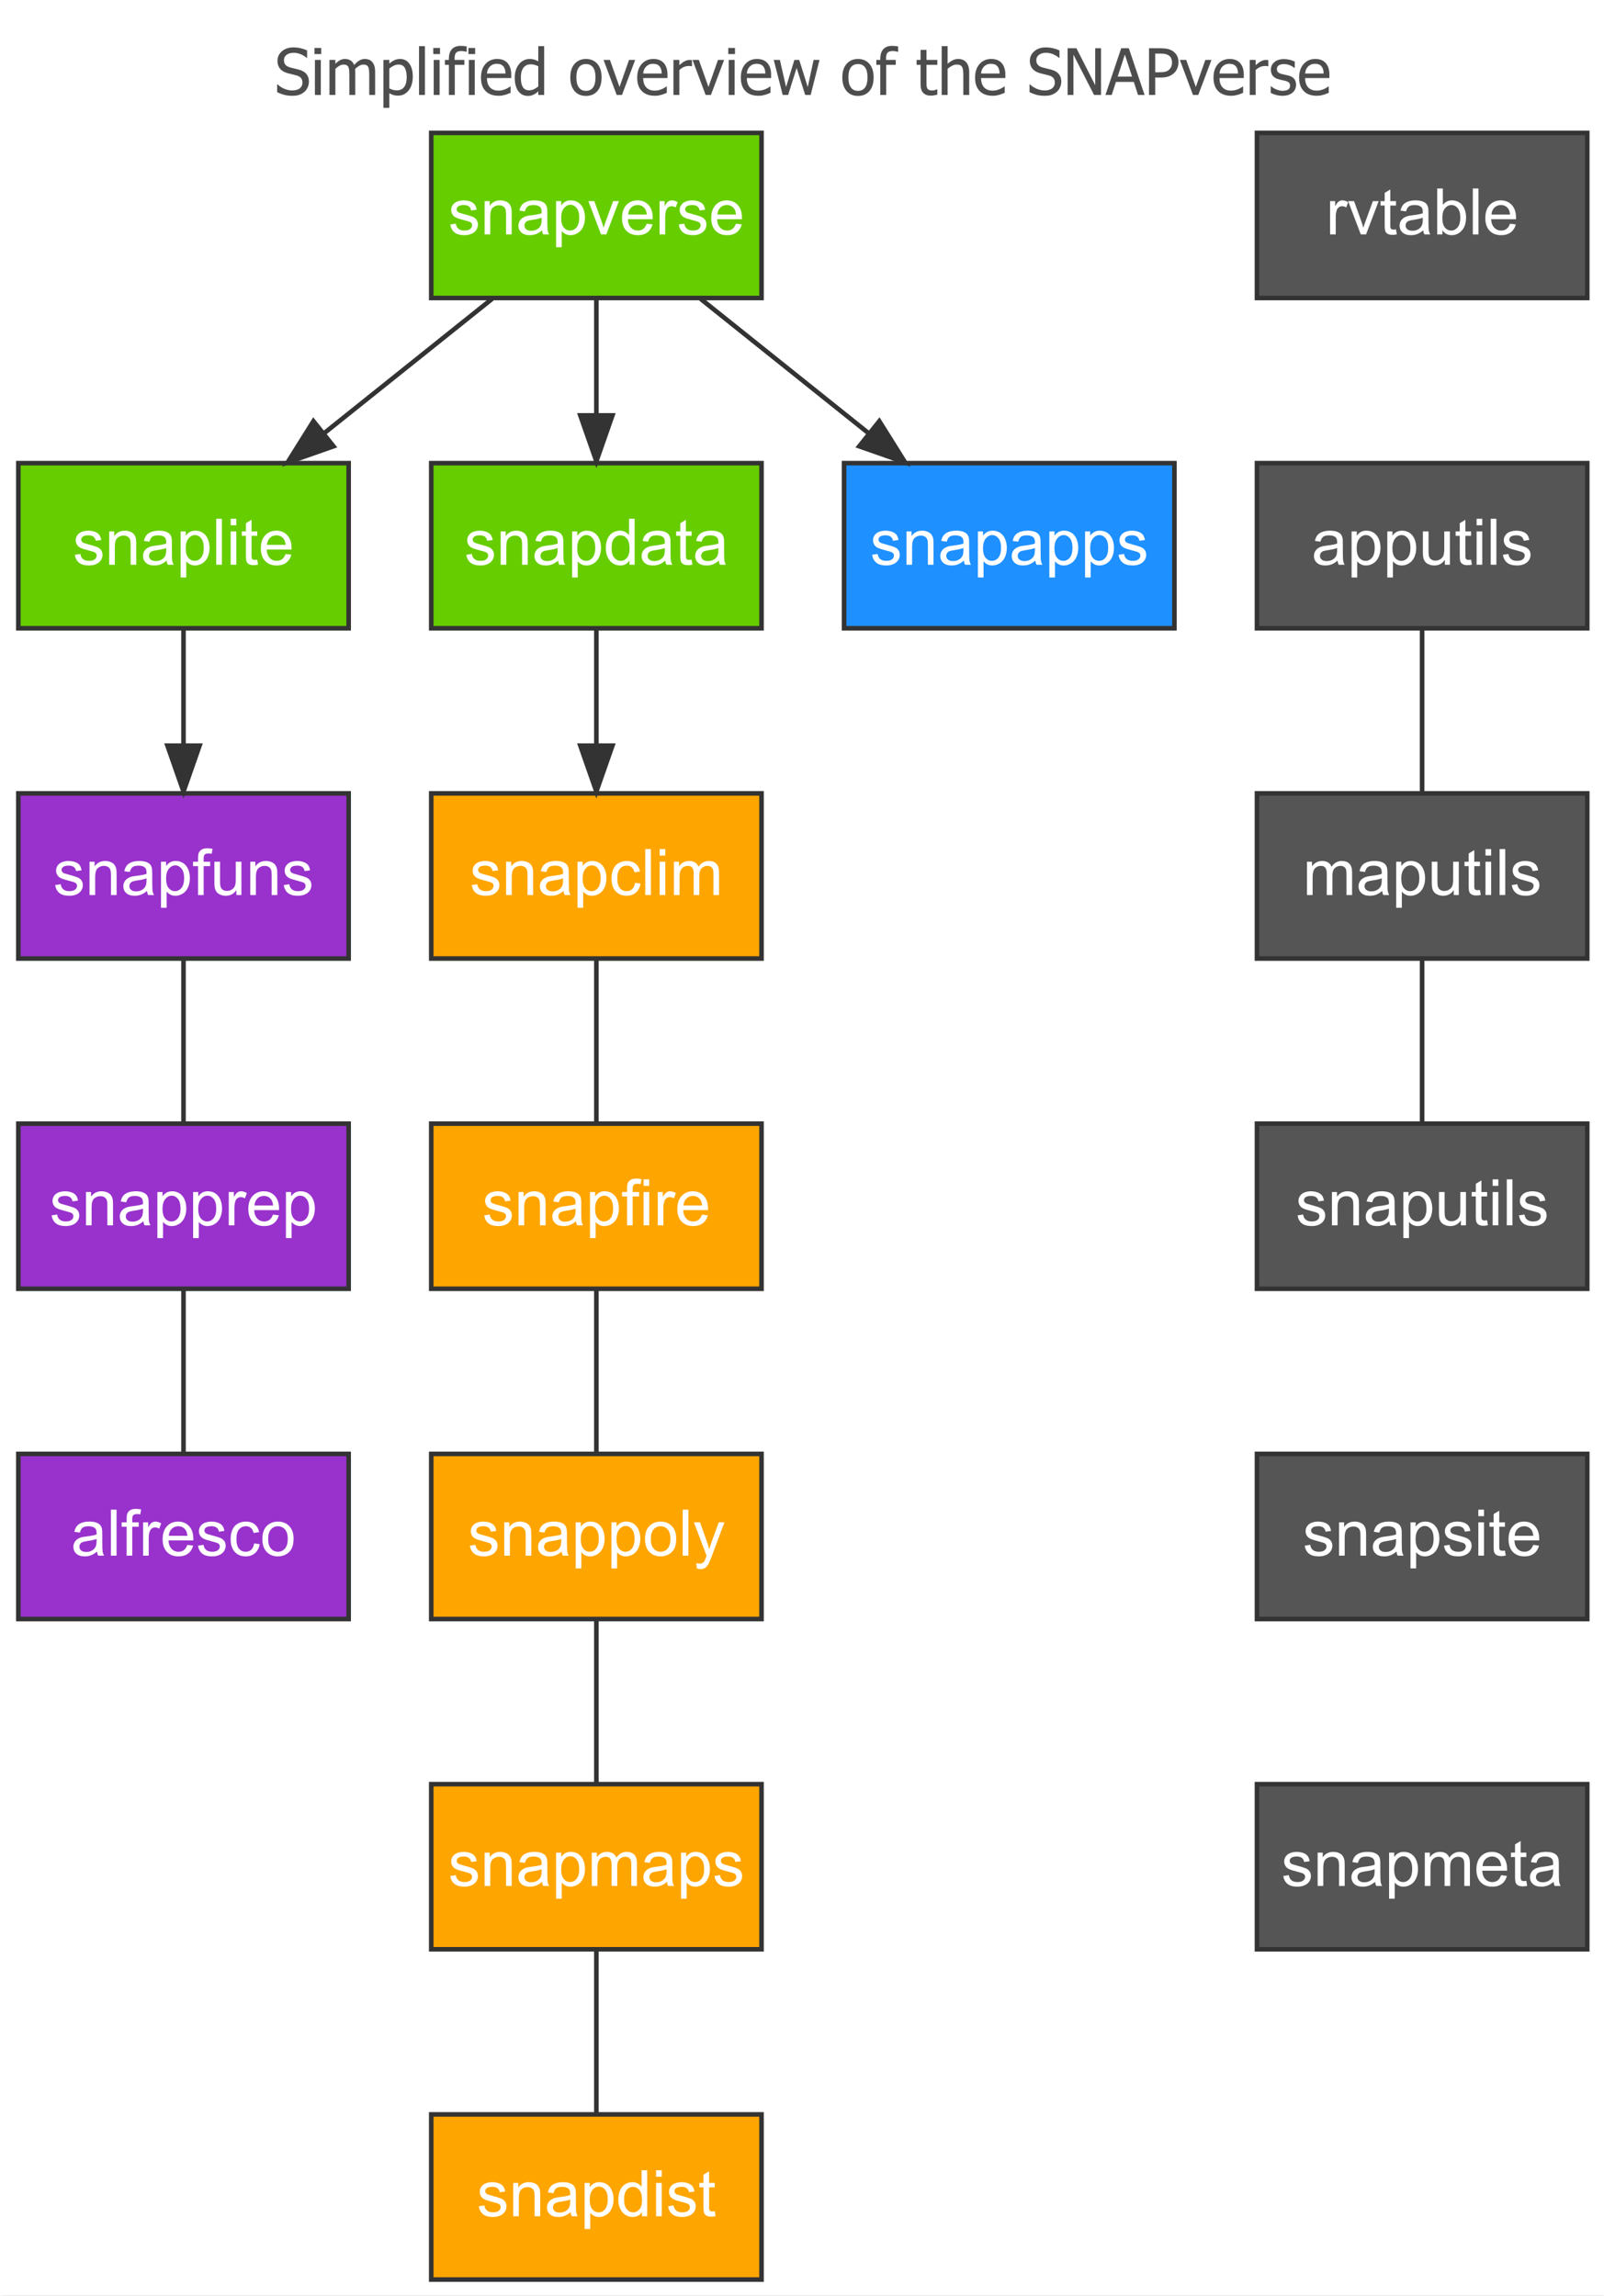 <?xml version="1.0" encoding="UTF-8"?>
<svg xmlns="http://www.w3.org/2000/svg" xmlns:xlink="http://www.w3.org/1999/xlink" width="350pt" height="501pt" viewBox="0 0 350 501" version="1.1">
<rect x="0" y="0" width="350" height="501" fill="#808080" stroke="none"/>
<defs>
<g>
<symbol overflow="visible" id="glyph0-0">
<path style="stroke:none;" d="M 1.75 0 L 1.75 -10.512 L 12.262 -10.512 L 12.262 0 Z M 2.629 -0.875 L 11.387 -0.875 L 11.387 -9.637 L 2.629 -9.637 Z M 2.629 -0.875 "/>
</symbol>
<symbol overflow="visible" id="glyph0-1">
<path style="stroke:none;" d="M 3.875 0.184 C 3.133 0.18 2.504 0.109 1.988 -0.043 C 1.465 -0.191 0.98 -0.383 0.527 -0.609 L 0.527 -2.305 L 0.621 -2.305 C 1.066 -1.883 1.57 -1.559 2.141 -1.328 C 2.703 -1.098 3.25 -0.984 3.777 -0.984 C 4.523 -0.984 5.09 -1.141 5.473 -1.453 C 5.855 -1.766 6.047 -2.176 6.051 -2.688 C 6.047 -3.09 5.945 -3.422 5.746 -3.68 C 5.543 -3.938 5.223 -4.125 4.789 -4.25 C 4.469 -4.336 4.184 -4.414 3.926 -4.477 C 3.668 -4.535 3.34 -4.613 2.949 -4.715 C 2.594 -4.805 2.281 -4.922 2.004 -5.062 C 1.723 -5.203 1.477 -5.387 1.266 -5.617 C 1.055 -5.84 0.891 -6.102 0.777 -6.406 C 0.656 -6.707 0.598 -7.059 0.602 -7.461 C 0.598 -8.281 0.918 -8.973 1.566 -9.535 C 2.207 -10.09 3.031 -10.371 4.031 -10.375 C 4.602 -10.371 5.141 -10.312 5.648 -10.203 C 6.156 -10.086 6.625 -9.926 7.062 -9.719 L 7.062 -8.094 L 6.961 -8.094 C 6.633 -8.387 6.215 -8.648 5.711 -8.871 C 5.203 -9.09 4.672 -9.199 4.121 -9.203 C 3.488 -9.199 2.98 -9.051 2.594 -8.762 C 2.203 -8.465 2.008 -8.078 2.012 -7.602 C 2.008 -7.164 2.121 -6.82 2.352 -6.57 C 2.578 -6.312 2.91 -6.125 3.348 -6.008 C 3.629 -5.926 3.98 -5.84 4.398 -5.742 C 4.812 -5.645 5.156 -5.555 5.434 -5.477 C 6.133 -5.258 6.648 -4.934 6.973 -4.5 C 7.297 -4.066 7.457 -3.531 7.461 -2.902 C 7.457 -2.5 7.375 -2.109 7.215 -1.723 C 7.051 -1.336 6.824 -1.008 6.535 -0.738 C 6.203 -0.441 5.832 -0.211 5.422 -0.055 C 5.008 0.105 4.492 0.18 3.875 0.184 Z M 3.875 0.184 "/>
</symbol>
<symbol overflow="visible" id="glyph0-2">
<path style="stroke:none;" d="M 2.246 0 L 0.957 0 L 0.957 -7.645 L 2.246 -7.645 Z M 2.332 -8.922 L 0.867 -8.922 L 0.867 -10.258 L 2.332 -10.258 Z M 2.332 -8.922 "/>
</symbol>
<symbol overflow="visible" id="glyph0-3">
<path style="stroke:none;" d="M 9.609 0 L 9.609 -4.422 C 9.609 -4.77 9.594 -5.094 9.566 -5.395 C 9.539 -5.691 9.48 -5.926 9.395 -6.098 C 9.301 -6.277 9.172 -6.41 9.004 -6.5 C 8.836 -6.586 8.609 -6.633 8.32 -6.633 C 8.055 -6.633 7.77 -6.551 7.469 -6.387 C 7.164 -6.223 6.852 -5.988 6.527 -5.688 C 6.531 -5.605 6.535 -5.512 6.543 -5.41 C 6.547 -5.301 6.551 -5.176 6.555 -5.031 L 6.555 0 L 5.27 0 L 5.27 -4.422 C 5.266 -4.77 5.254 -5.094 5.227 -5.395 C 5.199 -5.691 5.141 -5.926 5.059 -6.098 C 4.965 -6.277 4.836 -6.41 4.668 -6.5 C 4.496 -6.586 4.27 -6.633 3.984 -6.633 C 3.703 -6.633 3.41 -6.543 3.105 -6.371 C 2.801 -6.191 2.504 -5.973 2.219 -5.707 L 2.219 0 L 0.93 0 L 0.93 -7.645 L 2.219 -7.645 L 2.219 -6.797 C 2.551 -7.133 2.883 -7.391 3.219 -7.578 C 3.547 -7.758 3.914 -7.852 4.312 -7.855 C 4.762 -7.852 5.16 -7.75 5.512 -7.547 C 5.859 -7.34 6.125 -7 6.309 -6.535 C 6.695 -6.965 7.074 -7.293 7.445 -7.52 C 7.812 -7.738 8.215 -7.852 8.648 -7.855 C 8.977 -7.852 9.273 -7.801 9.547 -7.699 C 9.812 -7.598 10.047 -7.434 10.25 -7.207 C 10.453 -6.973 10.613 -6.68 10.727 -6.336 C 10.836 -5.984 10.891 -5.551 10.895 -5.031 L 10.895 0 Z M 9.609 0 "/>
</symbol>
<symbol overflow="visible" id="glyph0-4">
<path style="stroke:none;" d="M 7.344 -4.023 C 7.34 -2.746 7.035 -1.73 6.43 -0.98 C 5.816 -0.223 5.047 0.152 4.121 0.152 C 3.738 0.152 3.402 0.105 3.113 0.02 C 2.816 -0.066 2.52 -0.195 2.219 -0.383 L 2.219 2.82 L 0.93 2.82 L 0.93 -7.645 L 2.219 -7.645 L 2.219 -6.844 C 2.535 -7.129 2.891 -7.367 3.281 -7.562 C 3.672 -7.754 4.098 -7.852 4.559 -7.855 C 5.434 -7.852 6.113 -7.504 6.605 -6.816 C 7.094 -6.121 7.34 -5.191 7.344 -4.023 Z M 6.016 -3.879 C 6.012 -4.75 5.871 -5.426 5.598 -5.91 C 5.316 -6.391 4.867 -6.633 4.242 -6.633 C 3.875 -6.633 3.52 -6.551 3.184 -6.387 C 2.84 -6.223 2.52 -6.012 2.219 -5.762 L 2.219 -1.43 C 2.551 -1.266 2.84 -1.152 3.082 -1.094 C 3.32 -1.035 3.594 -1.008 3.906 -1.008 C 4.57 -1.008 5.09 -1.25 5.461 -1.738 C 5.828 -2.223 6.012 -2.938 6.016 -3.879 Z M 6.016 -3.879 "/>
</symbol>
<symbol overflow="visible" id="glyph0-5">
<path style="stroke:none;" d="M 2.246 0 L 0.957 0 L 0.957 -10.648 L 2.246 -10.648 Z M 2.246 0 "/>
</symbol>
<symbol overflow="visible" id="glyph0-6">
<path style="stroke:none;" d="M 4.953 -9.418 L 4.887 -9.418 C 4.77 -9.453 4.602 -9.492 4.391 -9.535 C 4.172 -9.57 3.984 -9.59 3.82 -9.594 C 3.273 -9.59 2.883 -9.469 2.656 -9.227 C 2.422 -8.98 2.309 -8.539 2.312 -7.902 L 2.312 -7.645 L 4.441 -7.645 L 4.441 -6.578 L 2.355 -6.578 L 2.355 0 L 1.066 0 L 1.066 -6.578 L 0.199 -6.578 L 0.199 -7.645 L 1.066 -7.645 L 1.066 -7.898 C 1.066 -8.82 1.285 -9.52 1.73 -9.996 C 2.168 -10.473 2.805 -10.711 3.633 -10.715 C 3.867 -10.711 4.098 -10.699 4.332 -10.676 C 4.559 -10.652 4.766 -10.625 4.953 -10.594 Z M 4.953 -9.418 "/>
</symbol>
<symbol overflow="visible" id="glyph0-7">
<path style="stroke:none;" d="M 4.25 0.18 C 3.027 0.176 2.082 -0.164 1.41 -0.852 C 0.734 -1.535 0.398 -2.512 0.402 -3.777 C 0.398 -5.02 0.723 -6.012 1.379 -6.75 C 2.027 -7.484 2.883 -7.852 3.941 -7.855 C 4.414 -7.852 4.832 -7.781 5.199 -7.648 C 5.562 -7.508 5.883 -7.297 6.16 -7.008 C 6.43 -6.715 6.641 -6.355 6.789 -5.938 C 6.934 -5.512 7.008 -4.996 7.008 -4.387 L 7.008 -3.688 L 1.711 -3.688 C 1.711 -2.797 1.934 -2.117 2.379 -1.648 C 2.824 -1.176 3.441 -0.941 4.234 -0.945 C 4.516 -0.941 4.793 -0.973 5.066 -1.039 C 5.336 -1.102 5.582 -1.184 5.805 -1.285 C 6.035 -1.387 6.23 -1.488 6.391 -1.59 C 6.551 -1.684 6.684 -1.777 6.789 -1.867 L 6.863 -1.867 L 6.863 -0.465 C 6.707 -0.402 6.52 -0.328 6.301 -0.242 C 6.074 -0.148 5.875 -0.082 5.699 -0.035 C 5.445 0.035 5.219 0.086 5.02 0.125 C 4.812 0.156 4.555 0.176 4.25 0.18 Z M 5.754 -4.676 C 5.746 -5.02 5.703 -5.316 5.633 -5.57 C 5.555 -5.816 5.449 -6.027 5.316 -6.207 C 5.16 -6.395 4.969 -6.543 4.738 -6.645 C 4.5 -6.746 4.211 -6.797 3.867 -6.797 C 3.523 -6.797 3.23 -6.742 2.992 -6.641 C 2.75 -6.535 2.531 -6.387 2.34 -6.191 C 2.145 -5.988 2 -5.766 1.902 -5.523 C 1.797 -5.277 1.734 -4.996 1.711 -4.676 Z M 5.754 -4.676 "/>
</symbol>
<symbol overflow="visible" id="glyph0-8">
<path style="stroke:none;" d="M 6.816 0 L 5.531 0 L 5.531 -0.781 C 5.328 -0.609 5.152 -0.473 5.008 -0.363 C 4.859 -0.254 4.688 -0.152 4.496 -0.062 C 4.309 0.027 4.121 0.094 3.926 0.141 C 3.73 0.188 3.5 0.211 3.242 0.211 C 2.824 0.211 2.441 0.125 2.09 -0.047 C 1.734 -0.219 1.434 -0.473 1.191 -0.809 C 0.934 -1.145 0.738 -1.559 0.605 -2.055 C 0.465 -2.551 0.398 -3.121 0.402 -3.766 C 0.398 -4.434 0.484 -5.012 0.664 -5.504 C 0.836 -5.992 1.078 -6.422 1.383 -6.789 C 1.66 -7.121 1.996 -7.383 2.391 -7.57 C 2.785 -7.758 3.199 -7.852 3.633 -7.855 C 4.016 -7.852 4.348 -7.809 4.633 -7.727 C 4.914 -7.641 5.215 -7.512 5.531 -7.336 L 5.531 -10.648 L 6.816 -10.648 Z M 5.531 -1.863 L 5.531 -6.27 C 5.211 -6.422 4.922 -6.527 4.668 -6.59 C 4.414 -6.648 4.141 -6.68 3.848 -6.68 C 3.184 -6.68 2.664 -6.43 2.293 -5.938 C 1.914 -5.438 1.727 -4.723 1.73 -3.793 C 1.727 -2.887 1.871 -2.199 2.16 -1.727 C 2.445 -1.246 2.906 -1.008 3.543 -1.012 C 3.879 -1.008 4.219 -1.086 4.562 -1.242 C 4.902 -1.395 5.227 -1.602 5.531 -1.863 Z M 5.531 -1.863 "/>
</symbol>
<symbol overflow="visible" id="glyph0-9">
<path style="stroke:none;" d=""/>
</symbol>
<symbol overflow="visible" id="glyph0-10">
<path style="stroke:none;" d="M 7.219 -3.82 C 7.219 -2.531 6.906 -1.535 6.289 -0.84 C 5.664 -0.137 4.84 0.211 3.812 0.211 C 2.746 0.211 1.91 -0.148 1.305 -0.871 C 0.691 -1.594 0.387 -2.578 0.391 -3.82 C 0.387 -5.094 0.699 -6.082 1.332 -6.793 C 1.957 -7.496 2.785 -7.852 3.812 -7.855 C 4.84 -7.852 5.664 -7.5 6.289 -6.797 C 6.906 -6.094 7.219 -5.102 7.219 -3.82 Z M 5.891 -3.82 C 5.887 -4.809 5.707 -5.543 5.352 -6.023 C 4.988 -6.504 4.477 -6.742 3.812 -6.746 C 3.137 -6.742 2.621 -6.504 2.262 -6.023 C 1.898 -5.543 1.715 -4.809 1.719 -3.82 C 1.715 -2.859 1.898 -2.129 2.262 -1.637 C 2.621 -1.137 3.137 -0.891 3.812 -0.895 C 4.473 -0.891 4.984 -1.133 5.348 -1.625 C 5.707 -2.109 5.887 -2.844 5.891 -3.82 Z M 5.891 -3.82 "/>
</symbol>
<symbol overflow="visible" id="glyph0-11">
<path style="stroke:none;" d="M 6.938 -7.645 L 4.059 0 L 2.902 0 L 0.043 -7.645 L 1.43 -7.645 L 3.523 -1.746 L 5.598 -7.645 Z M 6.938 -7.645 "/>
</symbol>
<symbol overflow="visible" id="glyph0-12">
<path style="stroke:none;" d="M 4.98 -6.262 L 4.914 -6.262 C 4.816 -6.285 4.715 -6.301 4.609 -6.312 C 4.5 -6.316 4.371 -6.32 4.223 -6.324 C 3.875 -6.32 3.531 -6.246 3.188 -6.098 C 2.844 -5.945 2.52 -5.723 2.219 -5.426 L 2.219 0 L 0.93 0 L 0.93 -7.645 L 2.219 -7.645 L 2.219 -6.508 C 2.684 -6.918 3.094 -7.211 3.445 -7.387 C 3.793 -7.555 4.129 -7.641 4.461 -7.645 C 4.59 -7.641 4.691 -7.637 4.758 -7.633 C 4.824 -7.625 4.898 -7.613 4.98 -7.602 Z M 4.98 -6.262 "/>
</symbol>
<symbol overflow="visible" id="glyph0-13">
<path style="stroke:none;" d="M 10.195 -7.645 L 8.262 0 L 7.07 0 L 5.199 -5.891 L 3.348 0 L 2.164 0 L 0.207 -7.645 L 1.547 -7.645 L 2.895 -1.723 L 4.707 -7.645 L 5.77 -7.645 L 7.629 -1.723 L 8.902 -7.645 Z M 10.195 -7.645 "/>
</symbol>
<symbol overflow="visible" id="glyph0-14">
<path style="stroke:none;" d="M 3.242 0.152 C 2.539 0.152 1.992 -0.047 1.602 -0.445 C 1.203 -0.844 1.008 -1.473 1.012 -2.34 L 1.012 -6.578 L 0.145 -6.578 L 0.145 -7.645 L 1.012 -7.645 L 1.012 -9.84 L 2.301 -9.84 L 2.301 -7.645 L 4.668 -7.645 L 4.668 -6.578 L 2.301 -6.578 L 2.301 -2.941 C 2.297 -2.551 2.305 -2.25 2.32 -2.043 C 2.332 -1.832 2.383 -1.637 2.477 -1.457 C 2.551 -1.297 2.676 -1.176 2.852 -1.098 C 3.023 -1.016 3.258 -0.977 3.559 -0.98 C 3.766 -0.977 3.969 -1.008 4.168 -1.07 C 4.359 -1.129 4.504 -1.18 4.594 -1.227 L 4.668 -1.227 L 4.668 -0.07 C 4.422 0 4.176 0.055 3.93 0.094 C 3.68 0.133 3.449 0.152 3.242 0.152 Z M 3.242 0.152 "/>
</symbol>
<symbol overflow="visible" id="glyph0-15">
<path style="stroke:none;" d="M 6.938 0 L 5.652 0 L 5.652 -4.352 C 5.648 -4.699 5.633 -5.027 5.602 -5.332 C 5.566 -5.637 5.5 -5.879 5.406 -6.062 C 5.301 -6.254 5.156 -6.398 4.969 -6.492 C 4.781 -6.586 4.523 -6.633 4.203 -6.633 C 3.879 -6.633 3.551 -6.547 3.211 -6.375 C 2.871 -6.203 2.539 -5.98 2.219 -5.707 L 2.219 0 L 0.93 0 L 0.93 -10.648 L 2.219 -10.648 L 2.219 -6.797 C 2.598 -7.137 2.977 -7.398 3.352 -7.582 C 3.727 -7.762 4.121 -7.852 4.535 -7.855 C 5.289 -7.852 5.875 -7.605 6.301 -7.113 C 6.723 -6.617 6.938 -5.898 6.938 -4.961 Z M 6.938 0 "/>
</symbol>
<symbol overflow="visible" id="glyph0-16">
<path style="stroke:none;" d="M 8.32 0 L 6.801 0 L 2.301 -8.785 L 2.301 0 L 1.035 0 L 1.035 -10.191 L 2.957 -10.191 L 7.055 -2.121 L 7.055 -10.191 L 8.32 -10.191 Z M 8.32 0 "/>
</symbol>
<symbol overflow="visible" id="glyph0-17">
<path style="stroke:none;" d="M -0.07 0 L 3.367 -10.191 L 5.035 -10.191 L 8.473 0 L 7.043 0 L 6.117 -2.848 L 2.223 -2.848 L 1.301 0 Z M 5.742 -4.004 L 4.168 -8.809 L 2.602 -4.004 Z M 5.742 -4.004 "/>
</symbol>
<symbol overflow="visible" id="glyph0-18">
<path style="stroke:none;" d="M 7.465 -7.117 C 7.465 -6.672 7.383 -6.254 7.227 -5.859 C 7.066 -5.465 6.852 -5.129 6.578 -4.852 C 6.223 -4.504 5.809 -4.238 5.336 -4.062 C 4.859 -3.883 4.262 -3.797 3.539 -3.797 L 2.387 -3.797 L 2.387 0 L 1.035 0 L 1.035 -10.191 L 3.594 -10.191 C 4.191 -10.188 4.707 -10.137 5.133 -10.039 C 5.555 -9.934 5.926 -9.773 6.254 -9.555 C 6.629 -9.293 6.926 -8.961 7.145 -8.562 C 7.355 -8.16 7.465 -7.68 7.465 -7.117 Z M 6.055 -7.082 C 6.051 -7.43 5.992 -7.734 5.875 -8 C 5.754 -8.258 5.57 -8.473 5.324 -8.637 C 5.109 -8.777 4.859 -8.875 4.574 -8.938 C 4.289 -8.992 3.934 -9.023 3.512 -9.027 L 2.387 -9.027 L 2.387 -4.953 L 3.312 -4.953 C 3.855 -4.949 4.297 -4.996 4.637 -5.086 C 4.973 -5.176 5.254 -5.332 5.48 -5.562 C 5.676 -5.766 5.824 -5.992 5.918 -6.234 C 6.008 -6.477 6.051 -6.758 6.055 -7.082 Z M 6.055 -7.082 "/>
</symbol>
<symbol overflow="visible" id="glyph0-19">
<path style="stroke:none;" d="M 2.996 0.184 C 2.48 0.18 2.004 0.117 1.562 -0.02 C 1.113 -0.152 0.746 -0.301 0.457 -0.457 L 0.457 -1.902 L 0.527 -1.902 C 0.637 -1.812 0.766 -1.715 0.914 -1.613 C 1.062 -1.504 1.258 -1.395 1.504 -1.285 C 1.723 -1.184 1.965 -1.098 2.227 -1.02 C 2.488 -0.941 2.762 -0.902 3.047 -0.902 C 3.25 -0.902 3.465 -0.926 3.699 -0.973 C 3.93 -1.02 4.105 -1.078 4.223 -1.156 C 4.379 -1.258 4.492 -1.371 4.566 -1.488 C 4.637 -1.605 4.676 -1.785 4.676 -2.027 C 4.676 -2.332 4.59 -2.559 4.426 -2.715 C 4.254 -2.867 3.961 -3 3.539 -3.105 C 3.375 -3.145 3.16 -3.191 2.895 -3.25 C 2.629 -3.301 2.383 -3.359 2.164 -3.43 C 1.574 -3.594 1.148 -3.855 0.887 -4.211 C 0.621 -4.562 0.492 -4.992 0.492 -5.496 C 0.492 -6.184 0.75 -6.742 1.273 -7.176 C 1.789 -7.609 2.48 -7.828 3.348 -7.828 C 3.77 -7.828 4.195 -7.773 4.625 -7.672 C 5.051 -7.562 5.414 -7.43 5.707 -7.273 L 5.707 -5.898 L 5.641 -5.898 C 5.309 -6.156 4.941 -6.363 4.539 -6.516 C 4.133 -6.664 3.727 -6.738 3.32 -6.742 C 2.895 -6.738 2.535 -6.648 2.242 -6.473 C 1.949 -6.293 1.805 -6.023 1.805 -5.668 C 1.805 -5.344 1.891 -5.105 2.066 -4.949 C 2.238 -4.789 2.516 -4.66 2.902 -4.566 C 3.09 -4.512 3.305 -4.461 3.539 -4.414 C 3.773 -4.363 4.02 -4.309 4.285 -4.25 C 4.848 -4.105 5.273 -3.871 5.559 -3.543 C 5.844 -3.211 5.988 -2.766 5.988 -2.203 C 5.988 -1.875 5.922 -1.562 5.793 -1.27 C 5.66 -0.973 5.469 -0.719 5.223 -0.512 C 4.945 -0.281 4.637 -0.113 4.293 0.004 C 3.945 0.121 3.512 0.18 2.996 0.184 Z M 2.996 0.184 "/>
</symbol>
<symbol overflow="visible" id="glyph1-0">
<path style="stroke:none;" d="M 1.75 0 L 1.75 -8.758 L 8.758 -8.758 L 8.758 0 Z M 1.973 -0.219 L 8.539 -0.219 L 8.539 -8.539 L 1.973 -8.539 Z M 1.973 -0.219 "/>
</symbol>
<symbol overflow="visible" id="glyph1-1">
<path style="stroke:none;" d="M 0.43 -2.168 L 1.648 -2.359 C 1.711 -1.871 1.902 -1.496 2.219 -1.238 C 2.527 -0.973 2.965 -0.844 3.531 -0.848 C 4.094 -0.844 4.512 -0.957 4.789 -1.191 C 5.059 -1.418 5.195 -1.691 5.199 -2.004 C 5.195 -2.281 5.078 -2.5 4.84 -2.66 C 4.668 -2.77 4.246 -2.906 3.578 -3.078 C 2.672 -3.305 2.047 -3.504 1.699 -3.672 C 1.348 -3.836 1.082 -4.066 0.906 -4.363 C 0.723 -4.656 0.633 -4.98 0.637 -5.336 C 0.633 -5.66 0.707 -5.961 0.859 -6.238 C 1.004 -6.512 1.207 -6.742 1.465 -6.926 C 1.652 -7.066 1.91 -7.184 2.246 -7.285 C 2.574 -7.379 2.93 -7.43 3.312 -7.434 C 3.879 -7.43 4.379 -7.348 4.812 -7.184 C 5.242 -7.02 5.562 -6.797 5.77 -6.516 C 5.973 -6.234 6.113 -5.859 6.191 -5.391 L 4.988 -5.227 C 4.93 -5.602 4.773 -5.891 4.512 -6.102 C 4.25 -6.309 3.879 -6.414 3.402 -6.418 C 2.832 -6.414 2.426 -6.32 2.188 -6.137 C 1.945 -5.949 1.828 -5.73 1.828 -5.48 C 1.828 -5.316 1.875 -5.176 1.977 -5.051 C 2.074 -4.918 2.234 -4.809 2.449 -4.723 C 2.57 -4.676 2.934 -4.57 3.539 -4.406 C 4.406 -4.172 5.012 -3.98 5.359 -3.836 C 5.703 -3.684 5.973 -3.469 6.172 -3.188 C 6.367 -2.906 6.469 -2.555 6.469 -2.137 C 6.469 -1.723 6.348 -1.336 6.109 -0.973 C 5.867 -0.609 5.52 -0.328 5.07 -0.133 C 4.617 0.066 4.109 0.164 3.539 0.164 C 2.594 0.164 1.871 -0.031 1.379 -0.422 C 0.879 -0.812 0.562 -1.395 0.43 -2.168 Z M 0.43 -2.168 "/>
</symbol>
<symbol overflow="visible" id="glyph1-2">
<path style="stroke:none;" d="M 0.926 0 L 0.926 -7.266 L 2.031 -7.266 L 2.031 -6.234 C 2.562 -7.031 3.332 -7.43 4.344 -7.434 C 4.781 -7.43 5.188 -7.352 5.555 -7.195 C 5.922 -7.039 6.195 -6.832 6.379 -6.574 C 6.559 -6.316 6.688 -6.012 6.762 -5.668 C 6.805 -5.434 6.824 -5.035 6.828 -4.469 L 6.828 0 L 5.598 0 L 5.598 -4.422 C 5.594 -4.918 5.547 -5.293 5.453 -5.543 C 5.355 -5.793 5.184 -5.992 4.941 -6.141 C 4.695 -6.289 4.41 -6.363 4.086 -6.363 C 3.555 -6.363 3.102 -6.195 2.727 -5.863 C 2.344 -5.527 2.156 -4.895 2.156 -3.969 L 2.156 0 Z M 0.926 0 "/>
</symbol>
<symbol overflow="visible" id="glyph1-3">
<path style="stroke:none;" d="M 5.668 -0.895 C 5.207 -0.508 4.77 -0.234 4.348 -0.074 C 3.926 0.086 3.473 0.164 2.992 0.164 C 2.191 0.164 1.578 -0.031 1.148 -0.422 C 0.719 -0.812 0.504 -1.309 0.508 -1.918 C 0.504 -2.27 0.586 -2.594 0.75 -2.891 C 0.91 -3.18 1.121 -3.418 1.383 -3.598 C 1.645 -3.777 1.941 -3.91 2.273 -4.004 C 2.512 -4.062 2.875 -4.125 3.367 -4.188 C 4.359 -4.305 5.09 -4.445 5.562 -4.613 C 5.562 -4.777 5.566 -4.887 5.57 -4.934 C 5.566 -5.434 5.449 -5.785 5.223 -5.996 C 4.902 -6.27 4.438 -6.41 3.82 -6.414 C 3.238 -6.41 2.809 -6.309 2.535 -6.109 C 2.258 -5.902 2.055 -5.543 1.922 -5.031 L 0.719 -5.195 C 0.824 -5.707 1.004 -6.121 1.258 -6.441 C 1.508 -6.754 1.871 -7 2.348 -7.176 C 2.82 -7.344 3.371 -7.43 3.996 -7.434 C 4.613 -7.43 5.117 -7.355 5.508 -7.211 C 5.895 -7.062 6.18 -6.879 6.363 -6.66 C 6.543 -6.438 6.668 -6.16 6.746 -5.824 C 6.785 -5.613 6.809 -5.234 6.809 -4.688 L 6.809 -3.047 C 6.809 -1.898 6.832 -1.172 6.887 -0.871 C 6.934 -0.566 7.039 -0.277 7.199 0 L 5.914 0 C 5.781 -0.254 5.699 -0.551 5.668 -0.895 Z M 5.562 -3.648 C 5.113 -3.465 4.445 -3.309 3.551 -3.184 C 3.043 -3.105 2.684 -3.023 2.477 -2.938 C 2.266 -2.844 2.105 -2.711 1.992 -2.535 C 1.875 -2.359 1.816 -2.164 1.82 -1.949 C 1.816 -1.617 1.941 -1.344 2.191 -1.129 C 2.441 -0.906 2.805 -0.797 3.285 -0.801 C 3.758 -0.797 4.18 -0.898 4.551 -1.109 C 4.918 -1.312 5.188 -1.598 5.363 -1.965 C 5.492 -2.238 5.559 -2.648 5.562 -3.195 Z M 5.562 -3.648 "/>
</symbol>
<symbol overflow="visible" id="glyph1-4">
<path style="stroke:none;" d="M 0.926 2.785 L 0.926 -7.266 L 2.047 -7.266 L 2.047 -6.324 C 2.305 -6.691 2.605 -6.969 2.941 -7.156 C 3.273 -7.336 3.676 -7.43 4.152 -7.434 C 4.773 -7.43 5.32 -7.27 5.797 -6.953 C 6.266 -6.629 6.625 -6.18 6.871 -5.602 C 7.109 -5.02 7.23 -4.379 7.234 -3.688 C 7.23 -2.941 7.098 -2.273 6.832 -1.68 C 6.566 -1.082 6.176 -0.625 5.668 -0.309 C 5.156 0.008 4.625 0.164 4.066 0.164 C 3.652 0.164 3.281 0.078 2.957 -0.094 C 2.629 -0.266 2.363 -0.484 2.156 -0.754 L 2.156 2.785 Z M 2.039 -3.594 C 2.039 -2.656 2.227 -1.965 2.605 -1.52 C 2.984 -1.066 3.445 -0.844 3.984 -0.848 C 4.531 -0.844 4.996 -1.074 5.387 -1.543 C 5.773 -2.004 5.969 -2.723 5.973 -3.695 C 5.969 -4.621 5.781 -5.316 5.402 -5.777 C 5.02 -6.238 4.562 -6.469 4.039 -6.469 C 3.508 -6.469 3.043 -6.223 2.645 -5.73 C 2.238 -5.238 2.039 -4.523 2.039 -3.594 Z M 2.039 -3.594 "/>
</symbol>
<symbol overflow="visible" id="glyph1-5">
<path style="stroke:none;" d="M 2.941 0 L 0.18 -7.266 L 1.477 -7.266 L 3.039 -2.914 C 3.207 -2.441 3.363 -1.953 3.504 -1.449 C 3.613 -1.832 3.766 -2.293 3.961 -2.832 L 5.578 -7.266 L 6.844 -7.266 L 4.094 0 Z M 2.941 0 "/>
</symbol>
<symbol overflow="visible" id="glyph1-6">
<path style="stroke:none;" d="M 5.898 -2.34 L 7.172 -2.184 C 6.969 -1.438 6.594 -0.859 6.055 -0.449 C 5.508 -0.039 4.816 0.164 3.977 0.164 C 2.91 0.164 2.066 -0.16 1.445 -0.816 C 0.82 -1.469 0.508 -2.387 0.512 -3.57 C 0.508 -4.789 0.824 -5.738 1.457 -6.418 C 2.086 -7.09 2.902 -7.43 3.906 -7.434 C 4.875 -7.43 5.668 -7.098 6.285 -6.438 C 6.898 -5.773 7.207 -4.844 7.211 -3.648 C 7.207 -3.574 7.207 -3.465 7.207 -3.32 L 1.785 -3.32 C 1.828 -2.52 2.055 -1.906 2.465 -1.484 C 2.867 -1.055 3.375 -0.844 3.984 -0.848 C 4.434 -0.844 4.816 -0.961 5.137 -1.203 C 5.453 -1.438 5.707 -1.816 5.898 -2.34 Z M 1.855 -4.332 L 5.914 -4.332 C 5.855 -4.941 5.699 -5.402 5.445 -5.707 C 5.051 -6.18 4.543 -6.414 3.922 -6.418 C 3.352 -6.414 2.879 -6.227 2.496 -5.848 C 2.109 -5.469 1.895 -4.961 1.855 -4.332 Z M 1.855 -4.332 "/>
</symbol>
<symbol overflow="visible" id="glyph1-7">
<path style="stroke:none;" d="M 0.91 0 L 0.91 -7.266 L 2.02 -7.266 L 2.02 -6.164 C 2.297 -6.68 2.559 -7.02 2.801 -7.184 C 3.039 -7.348 3.301 -7.43 3.594 -7.434 C 4.004 -7.43 4.426 -7.297 4.859 -7.035 L 4.434 -5.891 C 4.133 -6.066 3.832 -6.156 3.531 -6.16 C 3.262 -6.156 3.02 -6.074 2.805 -5.914 C 2.59 -5.75 2.438 -5.527 2.348 -5.242 C 2.207 -4.801 2.137 -4.32 2.141 -3.805 L 2.141 0 Z M 0.91 0 "/>
</symbol>
<symbol overflow="visible" id="glyph1-8">
<path style="stroke:none;" d="M 0.895 0 L 0.895 -10.031 L 2.129 -10.031 L 2.129 0 Z M 0.895 0 "/>
</symbol>
<symbol overflow="visible" id="glyph1-9">
<path style="stroke:none;" d="M 0.93 -8.617 L 0.93 -10.031 L 2.164 -10.031 L 2.164 -8.617 Z M 0.93 0 L 0.93 -7.266 L 2.164 -7.266 L 2.164 0 Z M 0.93 0 "/>
</symbol>
<symbol overflow="visible" id="glyph1-10">
<path style="stroke:none;" d="M 3.613 -1.102 L 3.793 -0.016 C 3.441 0.059 3.133 0.094 2.859 0.098 C 2.414 0.094 2.066 0.027 1.82 -0.113 C 1.57 -0.254 1.395 -0.441 1.297 -0.672 C 1.195 -0.902 1.148 -1.387 1.148 -2.129 L 1.148 -6.309 L 0.246 -6.309 L 0.246 -7.266 L 1.148 -7.266 L 1.148 -9.066 L 2.375 -9.805 L 2.375 -7.266 L 3.613 -7.266 L 3.613 -6.309 L 2.375 -6.309 L 2.375 -2.059 C 2.371 -1.703 2.395 -1.477 2.438 -1.379 C 2.48 -1.277 2.551 -1.199 2.652 -1.141 C 2.75 -1.082 2.891 -1.055 3.074 -1.055 C 3.207 -1.055 3.387 -1.07 3.613 -1.102 Z M 3.613 -1.102 "/>
</symbol>
<symbol overflow="visible" id="glyph1-11">
<path style="stroke:none;" d="M 5.641 0 L 5.641 -0.918 C 5.176 -0.195 4.496 0.164 3.605 0.164 C 3.023 0.164 2.492 0.008 2.008 -0.312 C 1.52 -0.629 1.145 -1.078 0.879 -1.652 C 0.613 -2.223 0.48 -2.879 0.48 -3.625 C 0.48 -4.348 0.598 -5.008 0.84 -5.602 C 1.078 -6.191 1.441 -6.645 1.93 -6.961 C 2.41 -7.273 2.953 -7.43 3.551 -7.434 C 3.988 -7.43 4.375 -7.336 4.719 -7.156 C 5.059 -6.969 5.34 -6.73 5.559 -6.434 L 5.559 -10.031 L 6.781 -10.031 L 6.781 0 Z M 1.746 -3.625 C 1.746 -2.691 1.941 -1.996 2.332 -1.539 C 2.723 -1.074 3.184 -0.844 3.723 -0.848 C 4.258 -0.844 4.715 -1.062 5.094 -1.508 C 5.469 -1.945 5.66 -2.617 5.66 -3.523 C 5.66 -4.516 5.465 -5.246 5.082 -5.715 C 4.695 -6.176 4.227 -6.41 3.668 -6.414 C 3.121 -6.41 2.664 -6.188 2.297 -5.742 C 1.93 -5.293 1.746 -4.586 1.746 -3.625 Z M 1.746 -3.625 "/>
</symbol>
<symbol overflow="visible" id="glyph1-12">
<path style="stroke:none;" d="M 1.219 0 L 1.219 -6.309 L 0.129 -6.309 L 0.129 -7.266 L 1.219 -7.266 L 1.219 -8.039 C 1.219 -8.527 1.262 -8.891 1.348 -9.129 C 1.465 -9.449 1.672 -9.707 1.973 -9.906 C 2.27 -10.102 2.688 -10.199 3.23 -10.203 C 3.574 -10.199 3.957 -10.16 4.379 -10.082 L 4.195 -9.004 C 3.938 -9.047 3.695 -9.07 3.469 -9.074 C 3.094 -9.07 2.828 -8.988 2.676 -8.832 C 2.516 -8.668 2.438 -8.371 2.441 -7.938 L 2.441 -7.266 L 3.859 -7.266 L 3.859 -6.309 L 2.441 -6.309 L 2.441 0 Z M 1.219 0 "/>
</symbol>
<symbol overflow="visible" id="glyph1-13">
<path style="stroke:none;" d="M 5.688 0 L 5.688 -1.066 C 5.121 -0.246 4.352 0.164 3.379 0.164 C 2.949 0.164 2.551 0.082 2.18 -0.082 C 1.805 -0.246 1.527 -0.449 1.352 -0.699 C 1.168 -0.945 1.043 -1.25 0.973 -1.613 C 0.918 -1.852 0.891 -2.238 0.895 -2.766 L 0.895 -7.266 L 2.129 -7.266 L 2.129 -3.238 C 2.125 -2.594 2.152 -2.16 2.203 -1.938 C 2.281 -1.609 2.445 -1.355 2.695 -1.172 C 2.945 -0.984 3.254 -0.891 3.625 -0.895 C 3.992 -0.891 4.34 -0.984 4.664 -1.18 C 4.988 -1.367 5.219 -1.625 5.355 -1.953 C 5.488 -2.273 5.555 -2.75 5.559 -3.375 L 5.559 -7.266 L 6.789 -7.266 L 6.789 0 Z M 5.688 0 "/>
</symbol>
<symbol overflow="visible" id="glyph1-14">
<path style="stroke:none;" d="M 5.668 -2.66 L 6.879 -2.504 C 6.746 -1.668 6.406 -1.016 5.859 -0.543 C 5.312 -0.07 4.641 0.164 3.852 0.164 C 2.852 0.164 2.055 -0.16 1.453 -0.809 C 0.848 -1.457 0.543 -2.387 0.547 -3.605 C 0.543 -4.387 0.676 -5.074 0.938 -5.668 C 1.195 -6.254 1.59 -6.695 2.125 -6.992 C 2.652 -7.281 3.23 -7.43 3.859 -7.434 C 4.645 -7.43 5.289 -7.23 5.797 -6.832 C 6.297 -6.434 6.621 -5.867 6.762 -5.133 L 5.562 -4.949 C 5.445 -5.434 5.246 -5.801 4.957 -6.047 C 4.668 -6.293 4.316 -6.414 3.906 -6.418 C 3.285 -6.414 2.781 -6.191 2.395 -5.75 C 2.004 -5.305 1.809 -4.602 1.812 -3.641 C 1.809 -2.66 1.996 -1.953 2.375 -1.512 C 2.746 -1.066 3.234 -0.844 3.84 -0.848 C 4.32 -0.844 4.727 -0.992 5.051 -1.293 C 5.371 -1.586 5.574 -2.043 5.668 -2.66 Z M 5.668 -2.66 "/>
</symbol>
<symbol overflow="visible" id="glyph1-15">
<path style="stroke:none;" d="M 0.926 0 L 0.926 -7.266 L 2.027 -7.266 L 2.027 -6.246 C 2.254 -6.602 2.555 -6.887 2.934 -7.105 C 3.312 -7.32 3.746 -7.43 4.23 -7.434 C 4.766 -7.43 5.203 -7.316 5.551 -7.098 C 5.895 -6.871 6.141 -6.559 6.281 -6.16 C 6.855 -7.004 7.602 -7.43 8.527 -7.434 C 9.246 -7.43 9.801 -7.23 10.188 -6.832 C 10.574 -6.434 10.77 -5.816 10.77 -4.988 L 10.77 0 L 9.547 0 L 9.547 -4.578 C 9.543 -5.066 9.504 -5.422 9.426 -5.641 C 9.344 -5.855 9.199 -6.031 8.992 -6.164 C 8.777 -6.297 8.531 -6.363 8.254 -6.363 C 7.742 -6.363 7.316 -6.191 6.98 -5.852 C 6.637 -5.512 6.469 -4.969 6.473 -4.223 L 6.473 0 L 5.242 0 L 5.242 -4.723 C 5.238 -5.27 5.137 -5.68 4.941 -5.953 C 4.738 -6.227 4.41 -6.363 3.957 -6.363 C 3.605 -6.363 3.285 -6.27 2.992 -6.09 C 2.695 -5.902 2.48 -5.637 2.352 -5.289 C 2.219 -4.934 2.156 -4.426 2.156 -3.77 L 2.156 0 Z M 0.926 0 "/>
</symbol>
<symbol overflow="visible" id="glyph1-16">
<path style="stroke:none;" d="M 0.465 -3.633 C 0.461 -4.977 0.836 -5.973 1.586 -6.625 C 2.207 -7.16 2.969 -7.43 3.875 -7.434 C 4.867 -7.43 5.684 -7.102 6.32 -6.449 C 6.953 -5.793 7.27 -4.891 7.273 -3.738 C 7.27 -2.801 7.129 -2.062 6.852 -1.527 C 6.57 -0.992 6.164 -0.578 5.629 -0.281 C 5.09 0.016 4.504 0.164 3.875 0.164 C 2.852 0.164 2.031 -0.16 1.406 -0.812 C 0.777 -1.465 0.461 -2.406 0.465 -3.633 Z M 1.73 -3.633 C 1.727 -2.703 1.93 -2.004 2.34 -1.543 C 2.742 -1.074 3.254 -0.844 3.875 -0.848 C 4.48 -0.844 4.988 -1.078 5.398 -1.547 C 5.801 -2.012 6.004 -2.719 6.008 -3.676 C 6.004 -4.57 5.801 -5.254 5.395 -5.719 C 4.984 -6.18 4.477 -6.41 3.875 -6.414 C 3.254 -6.41 2.742 -6.18 2.34 -5.723 C 1.93 -5.258 1.727 -4.562 1.73 -3.633 Z M 1.73 -3.633 "/>
</symbol>
<symbol overflow="visible" id="glyph1-17">
<path style="stroke:none;" d="M 0.867 2.801 L 0.73 1.641 C 1 1.711 1.234 1.746 1.438 1.75 C 1.707 1.746 1.926 1.699 2.094 1.613 C 2.254 1.52 2.391 1.395 2.496 1.23 C 2.574 1.105 2.699 0.801 2.875 0.316 C 2.895 0.246 2.93 0.145 2.984 0.016 L 0.227 -7.266 L 1.555 -7.266 L 3.066 -3.059 C 3.258 -2.523 3.434 -1.961 3.594 -1.375 C 3.73 -1.938 3.898 -2.488 4.098 -3.031 L 5.652 -7.266 L 6.883 -7.266 L 4.121 0.125 C 3.82 0.918 3.59 1.469 3.43 1.773 C 3.207 2.176 2.957 2.473 2.676 2.664 C 2.391 2.852 2.055 2.945 1.664 2.949 C 1.426 2.945 1.16 2.898 0.867 2.801 Z M 0.867 2.801 "/>
</symbol>
<symbol overflow="visible" id="glyph1-18">
<path style="stroke:none;" d="M 2.059 0 L 0.918 0 L 0.918 -10.031 L 2.148 -10.031 L 2.148 -6.453 C 2.668 -7.102 3.332 -7.43 4.141 -7.434 C 4.586 -7.43 5.008 -7.34 5.41 -7.16 C 5.805 -6.98 6.133 -6.727 6.395 -6.402 C 6.648 -6.074 6.852 -5.68 7 -5.223 C 7.145 -4.758 7.219 -4.266 7.219 -3.742 C 7.219 -2.496 6.91 -1.535 6.293 -0.855 C 5.676 -0.176 4.938 0.164 4.078 0.164 C 3.219 0.164 2.543 -0.191 2.059 -0.91 Z M 2.047 -3.688 C 2.043 -2.812 2.164 -2.184 2.402 -1.801 C 2.789 -1.16 3.312 -0.844 3.977 -0.848 C 4.512 -0.844 4.977 -1.078 5.371 -1.547 C 5.762 -2.016 5.957 -2.711 5.961 -3.641 C 5.957 -4.586 5.77 -5.285 5.395 -5.738 C 5.016 -6.188 4.562 -6.414 4.031 -6.418 C 3.492 -6.414 3.023 -6.18 2.633 -5.715 C 2.238 -5.246 2.043 -4.57 2.047 -3.688 Z M 2.047 -3.688 "/>
</symbol>
</g>
</defs>
<g id="surface1">
<path style="fill-rule:nonzero;fill:rgb(100%,100%,100%);fill-opacity:1;stroke-width:1;stroke-linecap:butt;stroke-linejoin:miter;stroke:rgb(100%,100%,100%);stroke-opacity:1;stroke-miterlimit:4;" d="M -4 4 L -4 -496.799 L 346.002 -496.799 L 346.002 4 Z M -4 4 " transform="matrix(1.001,0,0,1.001,4.005,497.469)"/>
<g style="fill:rgb(30.196%,30.196%,30.196%);fill-opacity:1;">
  <use xlink:href="#glyph0-1" x="59.949" y="20.723"/>
  <use xlink:href="#glyph0-2" x="67.757" y="20.723"/>
  <use xlink:href="#glyph0-3" x="70.96" y="20.723"/>
  <use xlink:href="#glyph0-4" x="82.73" y="20.723"/>
  <use xlink:href="#glyph0-5" x="90.476" y="20.723"/>
  <use xlink:href="#glyph0-2" x="93.679" y="20.723"/>
  <use xlink:href="#glyph0-6" x="96.882" y="20.723"/>
  <use xlink:href="#glyph0-2" x="101.344" y="20.723"/>
  <use xlink:href="#glyph0-7" x="104.547" y="20.723"/>
  <use xlink:href="#glyph0-8" x="111.924" y="20.723"/>
  <use xlink:href="#glyph0-9" x="119.67" y="20.723"/>
  <use xlink:href="#glyph0-10" x="124.05" y="20.723"/>
  <use xlink:href="#glyph0-11" x="131.659" y="20.723"/>
  <use xlink:href="#glyph0-7" x="138.64" y="20.723"/>
  <use xlink:href="#glyph0-12" x="146.016" y="20.723"/>
  <use xlink:href="#glyph0-11" x="151.067" y="20.723"/>
  <use xlink:href="#glyph0-2" x="158.048" y="20.723"/>
  <use xlink:href="#glyph0-7" x="161.251" y="20.723"/>
  <use xlink:href="#glyph0-13" x="168.627" y="20.723"/>
  <use xlink:href="#glyph0-9" x="179.029" y="20.723"/>
  <use xlink:href="#glyph0-10" x="183.409" y="20.723"/>
  <use xlink:href="#glyph0-6" x="191.018" y="20.723"/>
  <use xlink:href="#glyph0-9" x="195.48" y="20.723"/>
  <use xlink:href="#glyph0-14" x="199.86" y="20.723"/>
  <use xlink:href="#glyph0-15" x="204.548" y="20.723"/>
  <use xlink:href="#glyph0-7" x="212.363" y="20.723"/>
  <use xlink:href="#glyph0-9" x="219.739" y="20.723"/>
  <use xlink:href="#glyph0-1" x="224.119" y="20.723"/>
  <use xlink:href="#glyph0-16" x="231.927" y="20.723"/>
  <use xlink:href="#glyph0-17" x="241.281" y="20.723"/>
  <use xlink:href="#glyph0-18" x="249.685" y="20.723"/>
  <use xlink:href="#glyph0-11" x="257.41" y="20.723"/>
  <use xlink:href="#glyph0-7" x="264.391" y="20.723"/>
  <use xlink:href="#glyph0-12" x="271.767" y="20.723"/>
  <use xlink:href="#glyph0-19" x="276.818" y="20.723"/>
  <use xlink:href="#glyph0-7" x="283.073" y="20.723"/>
</g>
<path style="fill-rule:nonzero;fill:rgb(40%,80.392%,0%);fill-opacity:1;stroke-width:1;stroke-linecap:butt;stroke-linejoin:miter;stroke:rgb(20%,20%,20%);stroke-opacity:1;stroke-miterlimit:4;" d="M 162.001 -467.999 L 90.002 -467.999 L 90.002 -432.002 L 162.001 -432.002 Z M 162.001 -467.999 " transform="matrix(1.001,0,0,1.001,4.005,497.469)"/>
<g style="fill:rgb(100%,100%,100%);fill-opacity:1;">
  <use xlink:href="#glyph1-1" x="97.816" y="51.16"/>
  <use xlink:href="#glyph1-2" x="104.824" y="51.16"/>
  <use xlink:href="#glyph1-3" x="112.618" y="51.16"/>
  <use xlink:href="#glyph1-4" x="120.413" y="51.16"/>
  <use xlink:href="#glyph1-5" x="128.207" y="51.16"/>
  <use xlink:href="#glyph1-6" x="135.215" y="51.16"/>
  <use xlink:href="#glyph1-7" x="143.009" y="51.16"/>
  <use xlink:href="#glyph1-1" x="147.676" y="51.16"/>
  <use xlink:href="#glyph1-6" x="154.684" y="51.16"/>
</g>
<path style="fill-rule:nonzero;fill:rgb(40%,80.392%,0%);fill-opacity:1;stroke-width:1;stroke-linecap:butt;stroke-linejoin:miter;stroke:rgb(20%,20%,20%);stroke-opacity:1;stroke-miterlimit:4;" d="M 71.999 -396 L -0.001 -396 L -0.001 -360.002 L 71.999 -360.002 Z M 71.999 -396 " transform="matrix(1.001,0,0,1.001,4.005,497.469)"/>
<g style="fill:rgb(100%,100%,100%);fill-opacity:1;">
  <use xlink:href="#glyph1-1" x="15.895" y="123.242"/>
  <use xlink:href="#glyph1-2" x="22.903" y="123.242"/>
  <use xlink:href="#glyph1-3" x="30.697" y="123.242"/>
  <use xlink:href="#glyph1-4" x="38.491" y="123.242"/>
  <use xlink:href="#glyph1-8" x="46.285" y="123.242"/>
  <use xlink:href="#glyph1-9" x="49.399" y="123.242"/>
  <use xlink:href="#glyph1-10" x="52.513" y="123.242"/>
  <use xlink:href="#glyph1-6" x="56.407" y="123.242"/>
</g>
<path style="fill:none;stroke-width:1;stroke-linecap:butt;stroke-linejoin:miter;stroke:rgb(20%,20%,20%);stroke-opacity:1;stroke-miterlimit:4;" d="M 103.287 -431.83 C 92.202 -422.965 78.706 -412.165 66.716 -402.57 " transform="matrix(1.001,0,0,1.001,4.005,497.469)"/>
<path style="fill-rule:nonzero;fill:rgb(20%,20%,20%);fill-opacity:1;stroke-width:1;stroke-linecap:butt;stroke-linejoin:miter;stroke:rgb(20%,20%,20%);stroke-opacity:1;stroke-miterlimit:4;" d="M 68.698 -399.675 L 58.702 -396.164 L 64.324 -405.142 Z M 68.698 -399.675 " transform="matrix(1.001,0,0,1.001,4.005,497.469)"/>
<path style="fill-rule:nonzero;fill:rgb(40%,80.392%,0%);fill-opacity:1;stroke-width:1;stroke-linecap:butt;stroke-linejoin:miter;stroke:rgb(20%,20%,20%);stroke-opacity:1;stroke-miterlimit:4;" d="M 162.001 -396 L 90.002 -396 L 90.002 -360.002 L 162.001 -360.002 Z M 162.001 -396 " transform="matrix(1.001,0,0,1.001,4.005,497.469)"/>
<g style="fill:rgb(100%,100%,100%);fill-opacity:1;">
  <use xlink:href="#glyph1-1" x="101.316" y="123.242"/>
  <use xlink:href="#glyph1-2" x="108.324" y="123.242"/>
  <use xlink:href="#glyph1-3" x="116.118" y="123.242"/>
  <use xlink:href="#glyph1-4" x="123.913" y="123.242"/>
  <use xlink:href="#glyph1-11" x="131.707" y="123.242"/>
  <use xlink:href="#glyph1-3" x="139.501" y="123.242"/>
  <use xlink:href="#glyph1-10" x="147.295" y="123.242"/>
  <use xlink:href="#glyph1-3" x="151.189" y="123.242"/>
</g>
<path style="fill:none;stroke-width:1;stroke-linecap:butt;stroke-linejoin:miter;stroke:rgb(20%,20%,20%);stroke-opacity:1;stroke-miterlimit:4;" d="M 126 -431.83 C 126 -424.132 126 -414.974 126 -406.418 " transform="matrix(1.001,0,0,1.001,4.005,497.469)"/>
<path style="fill-rule:nonzero;fill:rgb(20%,20%,20%);fill-opacity:1;stroke-width:1;stroke-linecap:butt;stroke-linejoin:miter;stroke:rgb(20%,20%,20%);stroke-opacity:1;stroke-miterlimit:4;" d="M 129.5 -406.414 L 126 -396.413 L 122.5 -406.414 Z M 129.5 -406.414 " transform="matrix(1.001,0,0,1.001,4.005,497.469)"/>
<path style="fill-rule:nonzero;fill:rgb(11.765%,56.471%,100%);fill-opacity:1;stroke-width:1;stroke-linecap:butt;stroke-linejoin:miter;stroke:rgb(20%,20%,20%);stroke-opacity:1;stroke-miterlimit:4;" d="M 252 -396 L 180 -396 L 180 -360.002 L 252 -360.002 Z M 252 -396 " transform="matrix(1.001,0,0,1.001,4.005,497.469)"/>
<g style="fill:rgb(100%,100%,100%);fill-opacity:1;">
  <use xlink:href="#glyph1-1" x="189.863" y="123.242"/>
  <use xlink:href="#glyph1-2" x="196.871" y="123.242"/>
  <use xlink:href="#glyph1-3" x="204.665" y="123.242"/>
  <use xlink:href="#glyph1-4" x="212.459" y="123.242"/>
  <use xlink:href="#glyph1-3" x="220.253" y="123.242"/>
  <use xlink:href="#glyph1-4" x="228.048" y="123.242"/>
  <use xlink:href="#glyph1-4" x="235.842" y="123.242"/>
  <use xlink:href="#glyph1-1" x="243.636" y="123.242"/>
</g>
<path style="fill:none;stroke-width:1;stroke-linecap:butt;stroke-linejoin:miter;stroke:rgb(20%,20%,20%);stroke-opacity:1;stroke-miterlimit:4;" d="M 148.712 -431.83 C 159.797 -422.965 173.297 -412.165 185.283 -402.57 " transform="matrix(1.001,0,0,1.001,4.005,497.469)"/>
<path style="fill-rule:nonzero;fill:rgb(20%,20%,20%);fill-opacity:1;stroke-width:1;stroke-linecap:butt;stroke-linejoin:miter;stroke:rgb(20%,20%,20%);stroke-opacity:1;stroke-miterlimit:4;" d="M 187.675 -405.142 L 193.298 -396.164 L 183.301 -399.675 Z M 187.675 -405.142 " transform="matrix(1.001,0,0,1.001,4.005,497.469)"/>
<path style="fill-rule:nonzero;fill:rgb(60%,19.608%,80%);fill-opacity:1;stroke-width:1;stroke-linecap:butt;stroke-linejoin:miter;stroke:rgb(20%,20%,20%);stroke-opacity:1;stroke-miterlimit:4;" d="M 71.999 -324 L -0.001 -324 L -0.001 -287.998 L 71.999 -287.998 Z M 71.999 -324 " transform="matrix(1.001,0,0,1.001,4.005,497.469)"/>
<g style="fill:rgb(100%,100%,100%);fill-opacity:1;">
  <use xlink:href="#glyph1-1" x="11.605" y="195.324"/>
  <use xlink:href="#glyph1-2" x="18.613" y="195.324"/>
  <use xlink:href="#glyph1-3" x="26.408" y="195.324"/>
  <use xlink:href="#glyph1-4" x="34.202" y="195.324"/>
  <use xlink:href="#glyph1-12" x="41.996" y="195.324"/>
  <use xlink:href="#glyph1-13" x="45.89" y="195.324"/>
  <use xlink:href="#glyph1-2" x="53.684" y="195.324"/>
  <use xlink:href="#glyph1-1" x="61.478" y="195.324"/>
</g>
<path style="fill:none;stroke-width:1;stroke-linecap:butt;stroke-linejoin:miter;stroke:rgb(20%,20%,20%);stroke-opacity:1;stroke-miterlimit:4;" d="M 36.001 -359.83 C 36.001 -352.132 36.001 -342.975 36.001 -334.418 " transform="matrix(1.001,0,0,1.001,4.005,497.469)"/>
<path style="fill-rule:nonzero;fill:rgb(20%,20%,20%);fill-opacity:1;stroke-width:1;stroke-linecap:butt;stroke-linejoin:miter;stroke:rgb(20%,20%,20%);stroke-opacity:1;stroke-miterlimit:4;" d="M 39.501 -334.414 L 36.001 -324.414 L 32.501 -334.414 Z M 39.501 -334.414 " transform="matrix(1.001,0,0,1.001,4.005,497.469)"/>
<path style="fill-rule:nonzero;fill:rgb(100%,64.706%,0%);fill-opacity:1;stroke-width:1;stroke-linecap:butt;stroke-linejoin:miter;stroke:rgb(20%,20%,20%);stroke-opacity:1;stroke-miterlimit:4;" d="M 162.001 -324 L 90.002 -324 L 90.002 -287.998 L 162.001 -287.998 Z M 162.001 -324 " transform="matrix(1.001,0,0,1.001,4.005,497.469)"/>
<g style="fill:rgb(100%,100%,100%);fill-opacity:1;">
  <use xlink:href="#glyph1-1" x="102.5" y="195.324"/>
  <use xlink:href="#glyph1-2" x="109.508" y="195.324"/>
  <use xlink:href="#glyph1-3" x="117.302" y="195.324"/>
  <use xlink:href="#glyph1-4" x="125.096" y="195.324"/>
  <use xlink:href="#glyph1-14" x="132.89" y="195.324"/>
  <use xlink:href="#glyph1-8" x="139.898" y="195.324"/>
  <use xlink:href="#glyph1-9" x="143.012" y="195.324"/>
  <use xlink:href="#glyph1-15" x="146.126" y="195.324"/>
</g>
<path style="fill:none;stroke-width:1;stroke-linecap:butt;stroke-linejoin:miter;stroke:rgb(20%,20%,20%);stroke-opacity:1;stroke-miterlimit:4;" d="M 126 -359.83 C 126 -352.132 126 -342.975 126 -334.418 " transform="matrix(1.001,0,0,1.001,4.005,497.469)"/>
<path style="fill-rule:nonzero;fill:rgb(20%,20%,20%);fill-opacity:1;stroke-width:1;stroke-linecap:butt;stroke-linejoin:miter;stroke:rgb(20%,20%,20%);stroke-opacity:1;stroke-miterlimit:4;" d="M 129.5 -334.414 L 126 -324.414 L 122.5 -334.414 Z M 129.5 -334.414 " transform="matrix(1.001,0,0,1.001,4.005,497.469)"/>
<path style="fill-rule:nonzero;fill:rgb(60%,19.608%,80%);fill-opacity:1;stroke-width:1;stroke-linecap:butt;stroke-linejoin:miter;stroke:rgb(20%,20%,20%);stroke-opacity:1;stroke-miterlimit:4;" d="M 71.999 -252.001 L -0.001 -252.001 L -0.001 -215.999 L 71.999 -215.999 Z M 71.999 -252.001 " transform="matrix(1.001,0,0,1.001,4.005,497.469)"/>
<g style="fill:rgb(100%,100%,100%);fill-opacity:1;">
  <use xlink:href="#glyph1-1" x="10.824" y="267.406"/>
  <use xlink:href="#glyph1-2" x="17.832" y="267.406"/>
  <use xlink:href="#glyph1-3" x="25.626" y="267.406"/>
  <use xlink:href="#glyph1-4" x="33.42" y="267.406"/>
  <use xlink:href="#glyph1-4" x="41.214" y="267.406"/>
  <use xlink:href="#glyph1-7" x="49.008" y="267.406"/>
  <use xlink:href="#glyph1-6" x="53.676" y="267.406"/>
  <use xlink:href="#glyph1-4" x="61.47" y="267.406"/>
</g>
<path style="fill:none;stroke-width:1;stroke-linecap:butt;stroke-linejoin:miter;stroke:rgb(20%,20%,20%);stroke-opacity:1;stroke-miterlimit:4;" d="M 36.001 -287.831 C 36.001 -276.999 36.001 -263.288 36.001 -252.414 " transform="matrix(1.001,0,0,1.001,4.005,497.469)"/>
<path style="fill-rule:nonzero;fill:rgb(60%,19.608%,80%);fill-opacity:1;stroke-width:1;stroke-linecap:butt;stroke-linejoin:miter;stroke:rgb(20%,20%,20%);stroke-opacity:1;stroke-miterlimit:4;" d="M 71.999 -180.001 L -0.001 -180.001 L -0.001 -143.999 L 71.999 -143.999 Z M 71.999 -180.001 " transform="matrix(1.001,0,0,1.001,4.005,497.469)"/>
<g style="fill:rgb(100%,100%,100%);fill-opacity:1;">
  <use xlink:href="#glyph1-3" x="15.508" y="339.488"/>
  <use xlink:href="#glyph1-8" x="23.302" y="339.488"/>
  <use xlink:href="#glyph1-12" x="26.416" y="339.488"/>
  <use xlink:href="#glyph1-7" x="30.31" y="339.488"/>
  <use xlink:href="#glyph1-6" x="34.977" y="339.488"/>
  <use xlink:href="#glyph1-1" x="42.771" y="339.488"/>
  <use xlink:href="#glyph1-14" x="49.779" y="339.488"/>
  <use xlink:href="#glyph1-16" x="56.787" y="339.488"/>
</g>
<path style="fill:none;stroke-width:1;stroke-linecap:butt;stroke-linejoin:miter;stroke:rgb(20%,20%,20%);stroke-opacity:1;stroke-miterlimit:4;" d="M 36.001 -215.831 C 36.001 -205 36.001 -191.289 36.001 -180.414 " transform="matrix(1.001,0,0,1.001,4.005,497.469)"/>
<path style="fill-rule:nonzero;fill:rgb(100%,64.706%,0%);fill-opacity:1;stroke-width:1;stroke-linecap:butt;stroke-linejoin:miter;stroke:rgb(20%,20%,20%);stroke-opacity:1;stroke-miterlimit:4;" d="M 162.001 -252.001 L 90.002 -252.001 L 90.002 -215.999 L 162.001 -215.999 Z M 162.001 -252.001 " transform="matrix(1.001,0,0,1.001,4.005,497.469)"/>
<g style="fill:rgb(100%,100%,100%);fill-opacity:1;">
  <use xlink:href="#glyph1-1" x="105.219" y="267.406"/>
  <use xlink:href="#glyph1-2" x="112.227" y="267.406"/>
  <use xlink:href="#glyph1-3" x="120.021" y="267.406"/>
  <use xlink:href="#glyph1-4" x="127.815" y="267.406"/>
  <use xlink:href="#glyph1-12" x="135.609" y="267.406"/>
  <use xlink:href="#glyph1-9" x="139.503" y="267.406"/>
  <use xlink:href="#glyph1-7" x="142.617" y="267.406"/>
  <use xlink:href="#glyph1-6" x="147.284" y="267.406"/>
</g>
<path style="fill:none;stroke-width:1;stroke-linecap:butt;stroke-linejoin:miter;stroke:rgb(20%,20%,20%);stroke-opacity:1;stroke-miterlimit:4;" d="M 126 -287.831 C 126 -276.999 126 -263.288 126 -252.414 " transform="matrix(1.001,0,0,1.001,4.005,497.469)"/>
<path style="fill-rule:nonzero;fill:rgb(100%,64.706%,0%);fill-opacity:1;stroke-width:1;stroke-linecap:butt;stroke-linejoin:miter;stroke:rgb(20%,20%,20%);stroke-opacity:1;stroke-miterlimit:4;" d="M 162.001 -180.001 L 90.002 -180.001 L 90.002 -143.999 L 162.001 -143.999 Z M 162.001 -180.001 " transform="matrix(1.001,0,0,1.001,4.005,497.469)"/>
<g style="fill:rgb(100%,100%,100%);fill-opacity:1;">
  <use xlink:href="#glyph1-1" x="102.098" y="339.488"/>
  <use xlink:href="#glyph1-2" x="109.106" y="339.488"/>
  <use xlink:href="#glyph1-3" x="116.9" y="339.488"/>
  <use xlink:href="#glyph1-4" x="124.694" y="339.488"/>
  <use xlink:href="#glyph1-4" x="132.488" y="339.488"/>
  <use xlink:href="#glyph1-16" x="140.282" y="339.488"/>
  <use xlink:href="#glyph1-8" x="148.076" y="339.488"/>
  <use xlink:href="#glyph1-17" x="151.19" y="339.488"/>
</g>
<path style="fill:none;stroke-width:1;stroke-linecap:butt;stroke-linejoin:miter;stroke:rgb(20%,20%,20%);stroke-opacity:1;stroke-miterlimit:4;" d="M 126 -215.831 C 126 -205 126 -191.289 126 -180.414 " transform="matrix(1.001,0,0,1.001,4.005,497.469)"/>
<path style="fill-rule:nonzero;fill:rgb(100%,64.706%,0%);fill-opacity:1;stroke-width:1;stroke-linecap:butt;stroke-linejoin:miter;stroke:rgb(20%,20%,20%);stroke-opacity:1;stroke-miterlimit:4;" d="M 162.001 -108.001 L 90.002 -108.001 L 90.002 -71.999 L 162.001 -71.999 Z M 162.001 -108.001 " transform="matrix(1.001,0,0,1.001,4.005,497.469)"/>
<g style="fill:rgb(100%,100%,100%);fill-opacity:1;">
  <use xlink:href="#glyph1-1" x="97.816" y="411.57"/>
  <use xlink:href="#glyph1-2" x="104.824" y="411.57"/>
  <use xlink:href="#glyph1-3" x="112.618" y="411.57"/>
  <use xlink:href="#glyph1-4" x="120.413" y="411.57"/>
  <use xlink:href="#glyph1-15" x="128.207" y="411.57"/>
  <use xlink:href="#glyph1-3" x="139.881" y="411.57"/>
  <use xlink:href="#glyph1-4" x="147.675" y="411.57"/>
  <use xlink:href="#glyph1-1" x="155.469" y="411.57"/>
</g>
<path style="fill:none;stroke-width:1;stroke-linecap:butt;stroke-linejoin:miter;stroke:rgb(20%,20%,20%);stroke-opacity:1;stroke-miterlimit:4;" d="M 126 -143.831 C 126 -133 126 -119.289 126 -108.415 " transform="matrix(1.001,0,0,1.001,4.005,497.469)"/>
<path style="fill-rule:nonzero;fill:rgb(100%,64.706%,0%);fill-opacity:1;stroke-width:1;stroke-linecap:butt;stroke-linejoin:miter;stroke:rgb(20%,20%,20%);stroke-opacity:1;stroke-miterlimit:4;" d="M 162.001 -36.002 L 90.002 -36.002 L 90.002 0 L 162.001 0 Z M 162.001 -36.002 " transform="matrix(1.001,0,0,1.001,4.005,497.469)"/>
<g style="fill:rgb(100%,100%,100%);fill-opacity:1;">
  <use xlink:href="#glyph1-1" x="104.047" y="483.652"/>
  <use xlink:href="#glyph1-2" x="111.055" y="483.652"/>
  <use xlink:href="#glyph1-3" x="118.849" y="483.652"/>
  <use xlink:href="#glyph1-4" x="126.643" y="483.652"/>
  <use xlink:href="#glyph1-11" x="134.437" y="483.652"/>
  <use xlink:href="#glyph1-9" x="142.231" y="483.652"/>
  <use xlink:href="#glyph1-1" x="145.345" y="483.652"/>
  <use xlink:href="#glyph1-10" x="152.353" y="483.652"/>
</g>
<path style="fill:none;stroke-width:1;stroke-linecap:butt;stroke-linejoin:miter;stroke:rgb(20%,20%,20%);stroke-opacity:1;stroke-miterlimit:4;" d="M 126 -71.832 C 126 -61 126 -47.289 126 -36.415 " transform="matrix(1.001,0,0,1.001,4.005,497.469)"/>
<path style="fill-rule:nonzero;fill:rgb(33.333%,33.333%,33.333%);fill-opacity:1;stroke-width:1;stroke-linecap:butt;stroke-linejoin:miter;stroke:rgb(20%,20%,20%);stroke-opacity:1;stroke-miterlimit:4;" d="M 341.999 -467.999 L 269.999 -467.999 L 269.999 -432.002 L 341.999 -432.002 Z M 341.999 -467.999 " transform="matrix(1.001,0,0,1.001,4.005,497.469)"/>
<g style="fill:rgb(100%,100%,100%);fill-opacity:1;">
  <use xlink:href="#glyph1-7" x="289.32" y="51.16"/>
  <use xlink:href="#glyph1-5" x="293.988" y="51.16"/>
  <use xlink:href="#glyph1-10" x="300.996" y="51.16"/>
  <use xlink:href="#glyph1-3" x="304.89" y="51.16"/>
  <use xlink:href="#glyph1-18" x="312.684" y="51.16"/>
  <use xlink:href="#glyph1-8" x="320.478" y="51.16"/>
  <use xlink:href="#glyph1-6" x="323.592" y="51.16"/>
</g>
<path style="fill-rule:nonzero;fill:rgb(33.333%,33.333%,33.333%);fill-opacity:1;stroke-width:1;stroke-linecap:butt;stroke-linejoin:miter;stroke:rgb(20%,20%,20%);stroke-opacity:1;stroke-miterlimit:4;" d="M 341.999 -396 L 269.999 -396 L 269.999 -360.002 L 341.999 -360.002 Z M 341.999 -396 " transform="matrix(1.001,0,0,1.001,4.005,497.469)"/>
<g style="fill:rgb(100%,100%,100%);fill-opacity:1;">
  <use xlink:href="#glyph1-3" x="286.203" y="123.242"/>
  <use xlink:href="#glyph1-4" x="293.997" y="123.242"/>
  <use xlink:href="#glyph1-4" x="301.791" y="123.242"/>
  <use xlink:href="#glyph1-13" x="309.585" y="123.242"/>
  <use xlink:href="#glyph1-10" x="317.379" y="123.242"/>
  <use xlink:href="#glyph1-9" x="321.273" y="123.242"/>
  <use xlink:href="#glyph1-8" x="324.387" y="123.242"/>
  <use xlink:href="#glyph1-1" x="327.501" y="123.242"/>
</g>
<path style="fill-rule:nonzero;fill:rgb(33.333%,33.333%,33.333%);fill-opacity:1;stroke-width:1;stroke-linecap:butt;stroke-linejoin:miter;stroke:rgb(20%,20%,20%);stroke-opacity:1;stroke-miterlimit:4;" d="M 341.999 -324 L 269.999 -324 L 269.999 -287.998 L 341.999 -287.998 Z M 341.999 -324 " transform="matrix(1.001,0,0,1.001,4.005,497.469)"/>
<g style="fill:rgb(100%,100%,100%);fill-opacity:1;">
  <use xlink:href="#glyph1-15" x="284.262" y="195.324"/>
  <use xlink:href="#glyph1-3" x="295.936" y="195.324"/>
  <use xlink:href="#glyph1-4" x="303.73" y="195.324"/>
  <use xlink:href="#glyph1-13" x="311.524" y="195.324"/>
  <use xlink:href="#glyph1-10" x="319.318" y="195.324"/>
  <use xlink:href="#glyph1-9" x="323.212" y="195.324"/>
  <use xlink:href="#glyph1-8" x="326.326" y="195.324"/>
  <use xlink:href="#glyph1-1" x="329.44" y="195.324"/>
</g>
<path style="fill:none;stroke-width:1;stroke-linecap:butt;stroke-linejoin:miter;stroke:rgb(20%,20%,20%);stroke-opacity:1;stroke-miterlimit:4;" d="M 306.001 -359.83 C 306.001 -348.999 306.001 -335.288 306.001 -324.414 " transform="matrix(1.001,0,0,1.001,4.005,497.469)"/>
<path style="fill-rule:nonzero;fill:rgb(33.333%,33.333%,33.333%);fill-opacity:1;stroke-width:1;stroke-linecap:butt;stroke-linejoin:miter;stroke:rgb(20%,20%,20%);stroke-opacity:1;stroke-miterlimit:4;" d="M 341.999 -252.001 L 269.999 -252.001 L 269.999 -215.999 L 341.999 -215.999 Z M 341.999 -252.001 " transform="matrix(1.001,0,0,1.001,4.005,497.469)"/>
<g style="fill:rgb(100%,100%,100%);fill-opacity:1;">
  <use xlink:href="#glyph1-1" x="282.699" y="267.406"/>
  <use xlink:href="#glyph1-2" x="289.707" y="267.406"/>
  <use xlink:href="#glyph1-3" x="297.501" y="267.406"/>
  <use xlink:href="#glyph1-4" x="305.295" y="267.406"/>
  <use xlink:href="#glyph1-13" x="313.089" y="267.406"/>
  <use xlink:href="#glyph1-10" x="320.883" y="267.406"/>
  <use xlink:href="#glyph1-9" x="324.778" y="267.406"/>
  <use xlink:href="#glyph1-8" x="327.891" y="267.406"/>
  <use xlink:href="#glyph1-1" x="331.005" y="267.406"/>
</g>
<path style="fill:none;stroke-width:1;stroke-linecap:butt;stroke-linejoin:miter;stroke:rgb(20%,20%,20%);stroke-opacity:1;stroke-miterlimit:4;" d="M 306.001 -287.831 C 306.001 -276.999 306.001 -263.288 306.001 -252.414 " transform="matrix(1.001,0,0,1.001,4.005,497.469)"/>
<path style="fill-rule:nonzero;fill:rgb(33.333%,33.333%,33.333%);fill-opacity:1;stroke-width:1;stroke-linecap:butt;stroke-linejoin:miter;stroke:rgb(20%,20%,20%);stroke-opacity:1;stroke-miterlimit:4;" d="M 341.999 -180.001 L 269.999 -180.001 L 269.999 -143.999 L 341.999 -143.999 Z M 341.999 -180.001 " transform="matrix(1.001,0,0,1.001,4.005,497.469)"/>
<g style="fill:rgb(100%,100%,100%);fill-opacity:1;">
  <use xlink:href="#glyph1-1" x="284.254" y="339.488"/>
  <use xlink:href="#glyph1-2" x="291.262" y="339.488"/>
  <use xlink:href="#glyph1-3" x="299.056" y="339.488"/>
  <use xlink:href="#glyph1-4" x="306.85" y="339.488"/>
  <use xlink:href="#glyph1-1" x="314.644" y="339.488"/>
  <use xlink:href="#glyph1-9" x="321.652" y="339.488"/>
  <use xlink:href="#glyph1-10" x="324.766" y="339.488"/>
  <use xlink:href="#glyph1-6" x="328.66" y="339.488"/>
</g>
<path style="fill-rule:nonzero;fill:rgb(33.333%,33.333%,33.333%);fill-opacity:1;stroke-width:1;stroke-linecap:butt;stroke-linejoin:miter;stroke:rgb(20%,20%,20%);stroke-opacity:1;stroke-miterlimit:4;" d="M 341.999 -108.001 L 269.999 -108.001 L 269.999 -71.999 L 341.999 -71.999 Z M 341.999 -108.001 " transform="matrix(1.001,0,0,1.001,4.005,497.469)"/>
<g style="fill:rgb(100%,100%,100%);fill-opacity:1;">
  <use xlink:href="#glyph1-1" x="279.582" y="411.57"/>
  <use xlink:href="#glyph1-2" x="286.59" y="411.57"/>
  <use xlink:href="#glyph1-3" x="294.384" y="411.57"/>
  <use xlink:href="#glyph1-4" x="302.178" y="411.57"/>
  <use xlink:href="#glyph1-15" x="309.972" y="411.57"/>
  <use xlink:href="#glyph1-6" x="321.647" y="411.57"/>
  <use xlink:href="#glyph1-10" x="329.441" y="411.57"/>
  <use xlink:href="#glyph1-3" x="333.335" y="411.57"/>
</g>
</g>
</svg>

